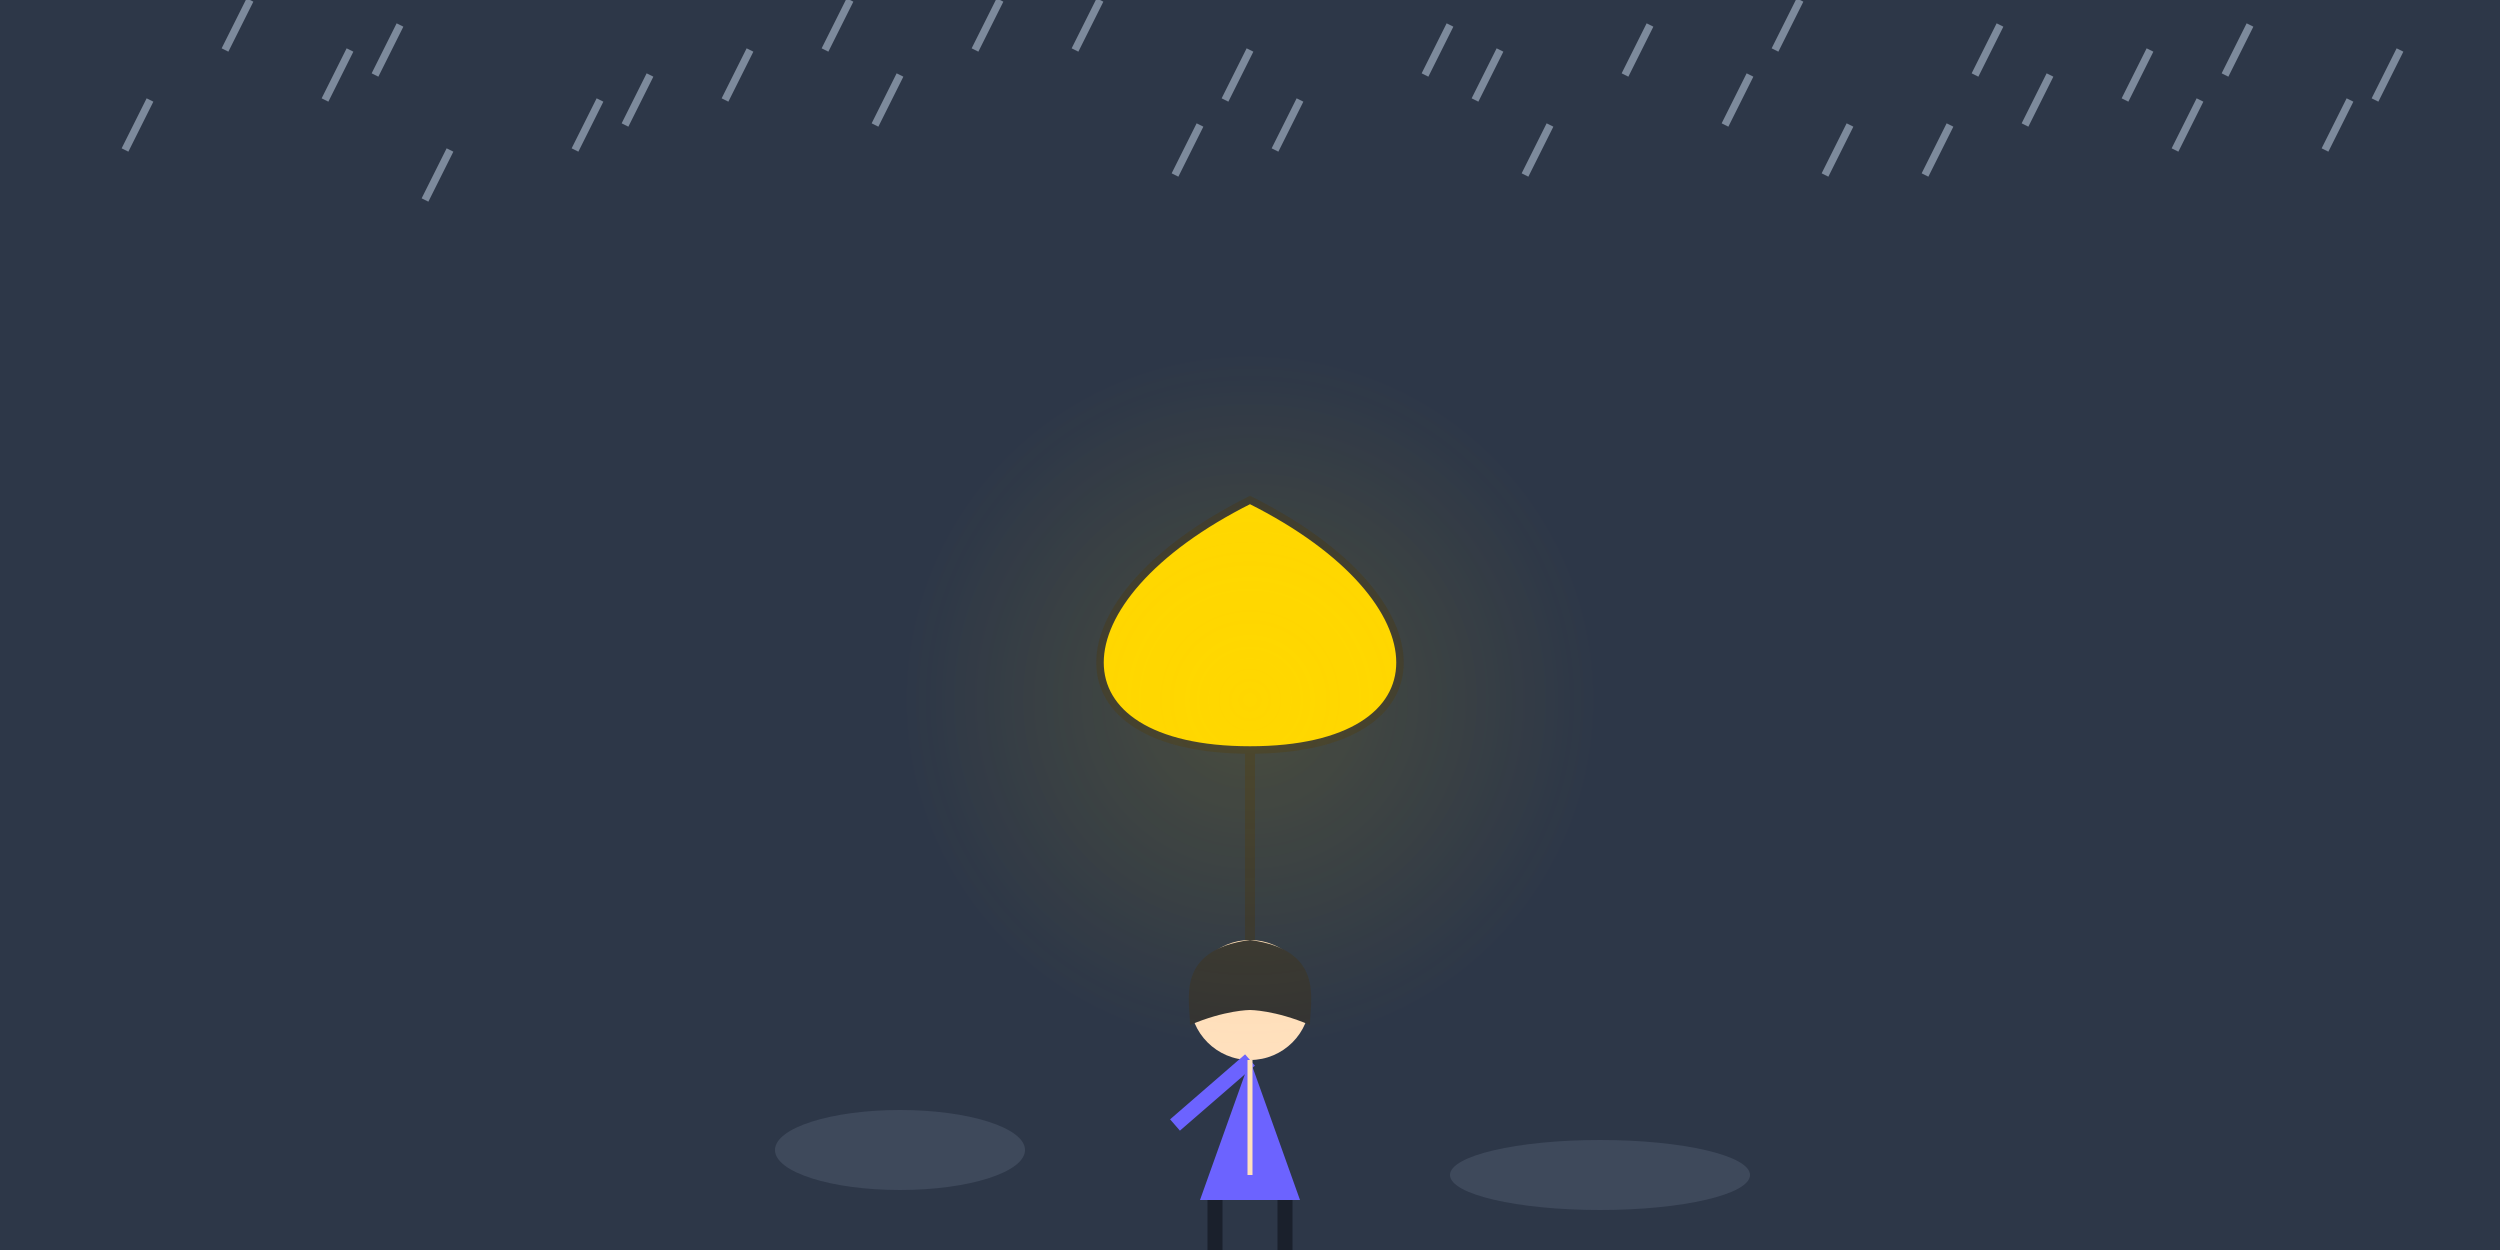 <svg xmlns="http://www.w3.org/2000/svg" viewBox="0 0 500 250">
  <!-- Background -->
  <rect width="500" height="250" fill="#2D3748" />
  
  <!-- Rain drops -->
  <g>
    <!-- Rain animation -->
    <animate id="rainAnim" attributeName="opacity" from="0" to="1" dur="0.1s" begin="0s" fill="freeze" />
    
    <!-- Rain drops with staggered animation -->
    <g opacity="0.7">
      <animate attributeName="transform" attributeType="XML" type="translate" 
        from="0 -50" to="0 300"
        dur="1.2s" repeatCount="indefinite" />
      
      <!-- Multiple rain drops -->
      <line x1="50" y1="0" x2="45" y2="10" stroke="#A0AEC0" stroke-width="1.5" />
      <line x1="90" y1="30" x2="85" y2="40" stroke="#A0AEC0" stroke-width="1.5" />
      <line x1="150" y1="10" x2="145" y2="20" stroke="#A0AEC0" stroke-width="1.5" />
      <line x1="180" y1="15" x2="175" y2="25" stroke="#A0AEC0" stroke-width="1.5" />
      <line x1="220" y1="0" x2="215" y2="10" stroke="#A0AEC0" stroke-width="1.5" />
      <line x1="260" y1="20" x2="255" y2="30" stroke="#A0AEC0" stroke-width="1.5" />
      <line x1="300" y1="10" x2="295" y2="20" stroke="#A0AEC0" stroke-width="1.5" />
      <line x1="330" y1="5" x2="325" y2="15" stroke="#A0AEC0" stroke-width="1.5" />
      <line x1="370" y1="25" x2="365" y2="35" stroke="#A0AEC0" stroke-width="1.5" />
      <line x1="410" y1="15" x2="405" y2="25" stroke="#A0AEC0" stroke-width="1.5" />
      <line x1="450" y1="5" x2="445" y2="15" stroke="#A0AEC0" stroke-width="1.5" />
    </g>
    
    <g opacity="0.7">
      <animate attributeName="transform" attributeType="XML" type="translate" 
        from="0 -50" to="0 300"
        begin="0.3s" dur="1.5s" repeatCount="indefinite" />
      
      <line x1="70" y1="10" x2="65" y2="20" stroke="#A0AEC0" stroke-width="1.5" />
      <line x1="120" y1="20" x2="115" y2="30" stroke="#A0AEC0" stroke-width="1.5" />
      <line x1="170" y1="0" x2="165" y2="10" stroke="#A0AEC0" stroke-width="1.5" />
      <line x1="240" y1="25" x2="235" y2="35" stroke="#A0AEC0" stroke-width="1.5" />
      <line x1="290" y1="5" x2="285" y2="15" stroke="#A0AEC0" stroke-width="1.5" />
      <line x1="350" y1="15" x2="345" y2="25" stroke="#A0AEC0" stroke-width="1.5" />
      <line x1="390" y1="25" x2="385" y2="35" stroke="#A0AEC0" stroke-width="1.5" />
      <line x1="430" y1="10" x2="425" y2="20" stroke="#A0AEC0" stroke-width="1.5" />
      <line x1="470" y1="20" x2="465" y2="30" stroke="#A0AEC0" stroke-width="1.5" />
    </g>
    
    <g opacity="0.7">
      <animate attributeName="transform" attributeType="XML" type="translate" 
        from="0 -50" to="0 300"
        begin="0.6s" dur="1.3s" repeatCount="indefinite" />
      
      <line x1="30" y1="20" x2="25" y2="30" stroke="#A0AEC0" stroke-width="1.5" />
      <line x1="80" y1="5" x2="75" y2="15" stroke="#A0AEC0" stroke-width="1.5" />
      <line x1="130" y1="15" x2="125" y2="25" stroke="#A0AEC0" stroke-width="1.5" />
      <line x1="200" y1="0" x2="195" y2="10" stroke="#A0AEC0" stroke-width="1.5" />
      <line x1="250" y1="10" x2="245" y2="20" stroke="#A0AEC0" stroke-width="1.5" />
      <line x1="310" y1="25" x2="305" y2="35" stroke="#A0AEC0" stroke-width="1.5" />
      <line x1="360" y1="0" x2="355" y2="10" stroke="#A0AEC0" stroke-width="1.5" />
      <line x1="400" y1="5" x2="395" y2="15" stroke="#A0AEC0" stroke-width="1.5" />
      <line x1="440" y1="20" x2="435" y2="30" stroke="#A0AEC0" stroke-width="1.5" />
      <line x1="480" y1="10" x2="475" y2="20" stroke="#A0AEC0" stroke-width="1.5" />
    </g>
  </g>
  
  <!-- Anime character with yellow umbrella -->
  <g transform="translate(250, 150)">
    <!-- Small bounce animation -->
    <animate attributeName="transform" attributeType="XML" type="translate" 
      values="250,150; 250,145; 250,150"
      keyTimes="0; 0.5; 1"
      dur="2s" repeatCount="indefinite" />
      
    <!-- Yellow umbrella -->
    <path d="M0,-50 C-40,-30 -40,0 0,0 C40,0 40,-30 0,-50Z" fill="#FFD700" stroke="#333333" stroke-width="1.5" />
    <line x1="0" y1="0" x2="0" y2="40" stroke="#333333" stroke-width="2" />
    
    <!-- Anime character (simplified) -->
    <circle cx="0" cy="50" r="12" fill="#FFE0BD" /> <!-- Head -->
    <path d="M-8,50 C-7,47 7,47 8,50" stroke="#333333" stroke-width="1" fill="none" /> <!-- Smile -->
    <line x1="-5" y1="46" x2="-5" y2="48" stroke="#333333" stroke-width="1" /> <!-- Left eye -->
    <line x1="5" y1="46" x2="5" y2="48" stroke="#333333" stroke-width="1" /> <!-- Right eye -->
    
    <!-- Hair -->
    <path d="M0,38 C-15,40 -12,50 -12,55 C-5,52 0,52 0,52" fill="#333333" />
    <path d="M0,38 C15,40 12,50 12,55 C5,52 0,52 0,52" fill="#333333" />
    
    <!-- Body -->
    <path d="M0,62 L-10,90 L10,90 Z" fill="#6C63FF" /> <!-- Dress/top -->
    <line x1="0" y1="62" x2="-15" y2="75" stroke="#6C63FF" stroke-width="3" /> <!-- Left arm -->
    <line x1="0" y1="62" x2="0" y2="85" stroke="#FFE0BD" stroke-width="1" /> <!-- Right arm holding umbrella -->
    <line x1="-7" y1="90" x2="-7" y2="100" stroke="#1A202C" stroke-width="3" /> <!-- Left leg -->
    <line x1="7" y1="90" x2="7" y2="100" stroke="#1A202C" stroke-width="3" /> <!-- Right leg -->
  </g>
  
  <!-- Puddles -->
  <ellipse cx="180" cy="230" rx="25" ry="8" fill="#4A5568" opacity="0.6">
    <animate attributeName="rx" values="25;28;25" dur="2s" repeatCount="indefinite" />
  </ellipse>
  
  <ellipse cx="320" cy="235" rx="30" ry="7" fill="#4A5568" opacity="0.6">
    <animate attributeName="rx" values="30;33;30" dur="2.5s" repeatCount="indefinite" />
  </ellipse>
  
  <!-- Soft glow effects -->
  <circle cx="250" cy="140" r="70" fill="url(#yellowGlow)" opacity="0.2" />
  
  <!-- Definitions -->
  <defs>
    <radialGradient id="yellowGlow" cx="0.5" cy="0.5" r="0.5" fx="0.5" fy="0.5">
      <stop offset="0%" stop-color="#FFD700" stop-opacity="0.7" />
      <stop offset="100%" stop-color="#FFD700" stop-opacity="0" />
    </radialGradient>
  </defs>
</svg>